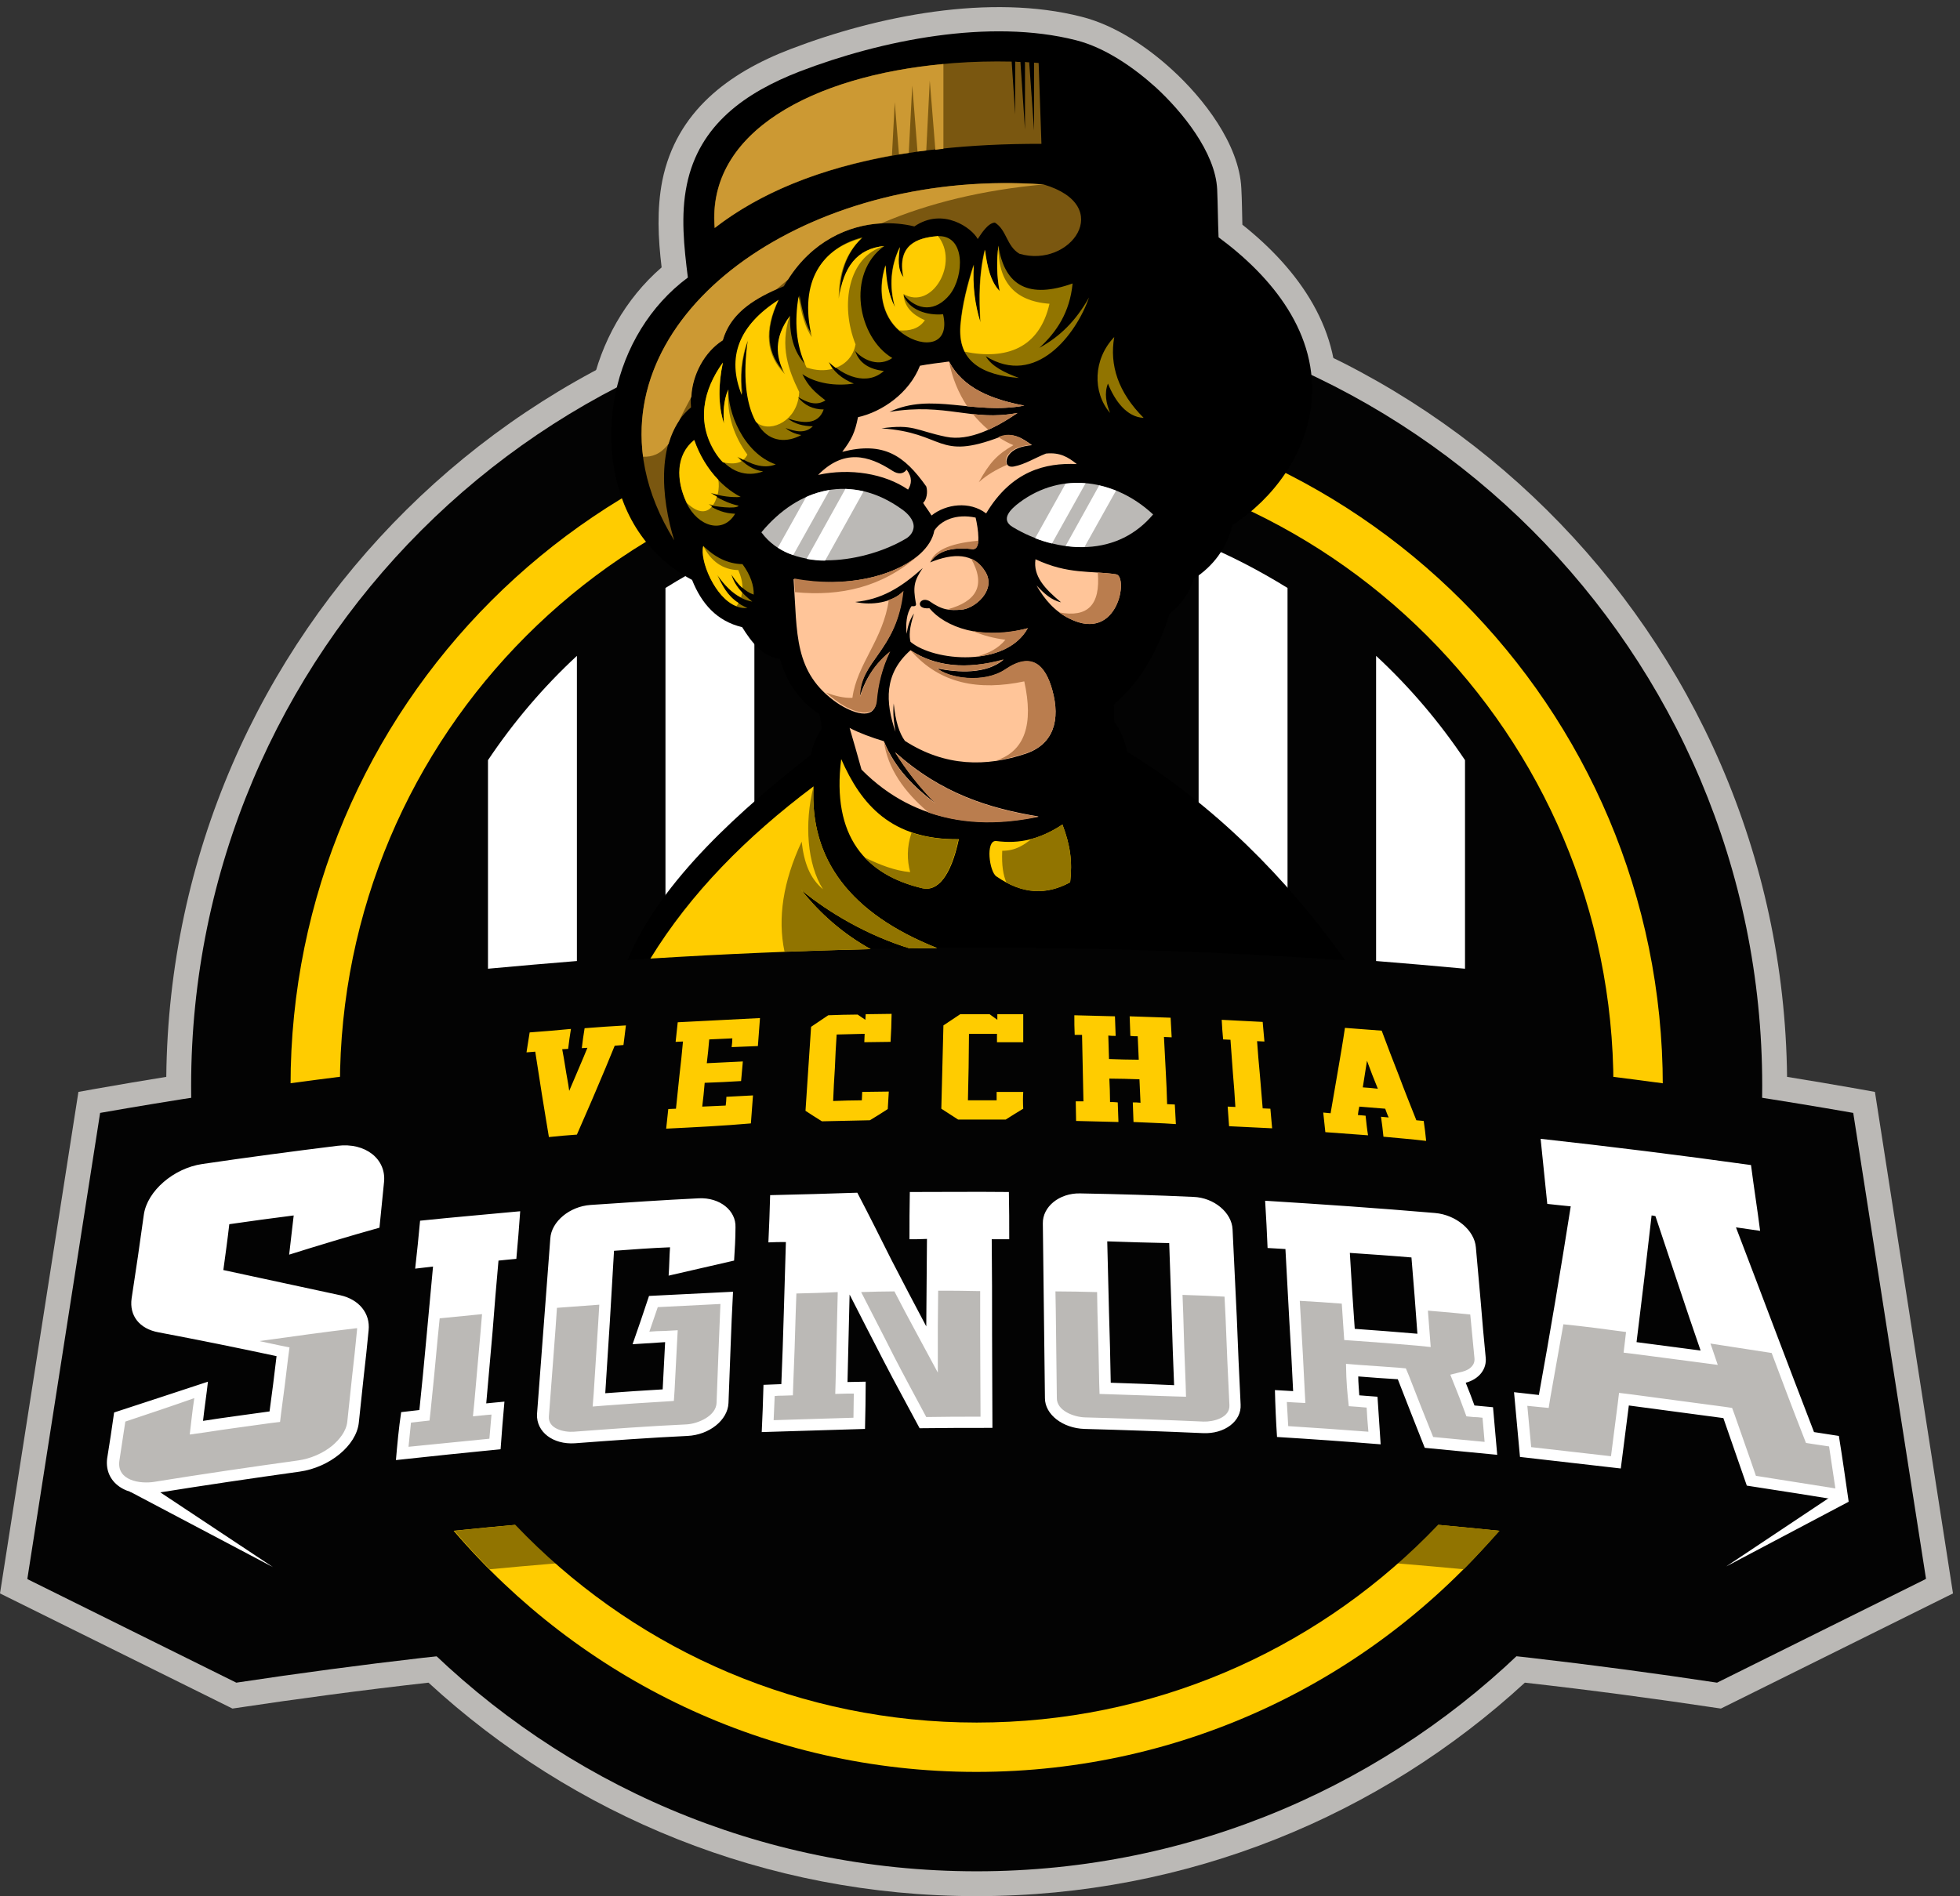 <?xml version="1.0" encoding="utf-8"?>
<!-- Generator: Adobe Illustrator 19.0.0, SVG Export Plug-In . SVG Version: 6.00 Build 0)  -->
<svg version="1.1" id="Layer_1" xmlns="http://www.w3.org/2000/svg" xmlns:xlink="http://www.w3.org/1999/xlink" x="0px" y="0px"
	 viewBox="0 0 559.9 541.8" style="enable-background:new 0 0 559.9 541.8;" xml:space="preserve">
<rect x="0" y="0" width="559.9" height="541.8" fill="#333333" stroke="none"/>
<style type="text/css">
	.st0{fill-rule:evenodd;clip-rule:evenodd;fill:#BBB9B6;}
	.st1{fill-rule:evenodd;clip-rule:evenodd;fill:#030303;}
	.st2{fill-rule:evenodd;clip-rule:evenodd;fill:#FFCC00;}
	.st3{fill-rule:evenodd;clip-rule:evenodd;fill:#917400;}
	.st4{fill-rule:evenodd;clip-rule:evenodd;fill:#FFFFFF;}
	.st5{fill-rule:evenodd;clip-rule:evenodd;fill:#4C4C4C;}
	.st6{fill:#FFCC00;}
	.st7{fill:#FFFFFF;}
	.st8{fill-rule:evenodd;clip-rule:evenodd;}
	.st9{fill-rule:evenodd;clip-rule:evenodd;fill:#7A5710;}
	.st10{fill-rule:evenodd;clip-rule:evenodd;fill:#CC9933;}
	.st11{fill-rule:evenodd;clip-rule:evenodd;fill:#FFC599;}
	.st12{fill-rule:evenodd;clip-rule:evenodd;fill:#BA7D4E;}
</style>
<path class="st0" d="M225.3,211.6c0.4-1.4,0.9-2.7,1.6-3.9c-4.3-3.7-7.5-8.2-9.6-13.5c-4.1-1.8-7.1-5-9.8-8.8
	c-7.1-2.5-12.1-7.7-15.3-14.6c-6.7-4-12.3-9.5-16.5-16.2c-8-12.9-9.8-28.8-6.8-43.4c2.8-13.4,9.7-25.8,20.1-34.8
	c-1-8.3-1.4-16.6,0.2-24.8c4-19.7,18.9-30.8,36.7-37.6c24.8-9.5,57-15.9,83.1-9.2c9.5,2.4,18.7,8.6,25.8,15.1
	c9,8.2,19.2,21.3,19.8,33.9c0.2,3.5,0.2,7,0.3,10.4c16.1,12.8,28.9,30.5,26.6,52.1c-1.7,15.4-11,29.2-23.5,38
	c-2.1,6.3-5.9,11.5-11.2,15.5c-1.5,3.7-3.7,6.8-6.6,9.5c-3.1,9.3-7.8,18-14.8,24.8c1.1,1.9,2,3.9,2.6,6c24.6,15.6,45,36.3,61.9,60.1
	l8.7,12.2l-15-1.1c-34.2-2.4-68.5-3.6-102.8-3.6c-33.8,0-67.5,1.1-101.2,3.5l-11.4,0.8l4.3-10.5
	C182.3,248.1,205.3,227.4,225.3,211.6"/>
<path class="st0" d="M557.9,455.3l-66.3,32.9c-18.6-2.8-37.3-5.3-56-7.4c-41.2,37.9-96.2,61-156.6,61c-60.4,0-115.4-23.1-156.6-61
	c-18.7,2.1-37.4,4.6-56,7.4L0,455.3l22.4-143.3l5-0.9c6.7-1.2,13.4-2.3,20.1-3.4C48.8,181,151.9,78.7,279,78.7
	c127,0,230.1,102.3,231.5,229c6.7,1.1,13.4,2.2,20.1,3.4l5,0.9L557.9,455.3z"/>
<path class="st1" d="M550.1,451.2l-59.6,29.6c-71.6-10.8-139.1-16.1-211.5-16.1c-72.5,0-139.9,5.3-211.5,16.1L7.8,451.2L279,322.5
	L550.1,451.2z"/>
<path class="st1" d="M279,85.8c124,0,224.4,100.5,224.4,224.4S402.9,534.7,279,534.7c-124,0-224.4-100.5-224.4-224.4
	S155,85.8,279,85.8"/>
<path class="st2" d="M428.2,437.4c-36,42.2-89.5,68.9-149.3,68.9c-59.8,0-113.3-26.8-149.3-68.9c49.6-5.1,99.4-7.6,149.3-7.6
	C328.8,429.8,378.7,432.3,428.2,437.4 M279,114.2C387.3,114.2,475,202,475,310.3c0,1.1,0,2.2,0,3.3c-64.9-8.8-130.5-13.2-196-13.2
	c-65.6,0-131.1,4.3-196,13.2c0-1.1,0-2.2,0-3.3C82.9,202,170.7,114.2,279,114.2z"/>
<path class="st3" d="M418.1,448.4c-46.2-4.4-92.7-6.6-139.1-6.6c-46.5,0-92.9,2.2-139.1,6.6c-3.5-3.5-6.9-7.2-10.1-11
	c49.6-5.1,99.4-7.6,149.3-7.6c49.9,0,99.7,2.5,149.3,7.6C425,441.2,421.6,444.9,418.1,448.4"/>
<path class="st1" d="M279,128.4c100.5,0,181.9,81.4,181.9,181.9c0,100.5-81.4,181.9-181.9,181.9c-100.5,0-181.9-81.4-181.9-181.9
	C97.1,209.8,178.5,128.4,279,128.4"/>
<path class="st4" d="M164.8,274.6c-8.5,0.7-16.9,1.4-25.4,2.2v-59.6c7.3-10.9,15.8-20.9,25.4-29.8V274.6z M215.5,271.5
	c-8.5,0.4-16.9,0.8-25.4,1.3V168c8-5,16.5-9.4,25.4-13V271.5z M266.3,270.2c-8.5,0.1-16.9,0.2-25.4,0.4V146.9
	c8.2-1.9,16.7-3.2,25.4-3.9V270.2z M393.1,187.4c9.6,8.9,18.1,18.9,25.4,29.8v59.6c-8.4-0.8-16.9-1.5-25.4-2.2V187.4z M342.4,155
	c8.9,3.6,17.3,8,25.4,13v104.9c-8.5-0.5-16.9-0.9-25.4-1.3V155z M291.6,143c8.7,0.6,17.1,1.9,25.4,3.9v123.7
	c-8.5-0.2-16.9-0.4-25.4-0.4V143z"/>
<path class="st5" d="M325.8,359.8c0.7-0.5,2.7-2.1,3.5-2.8c2.4-2.1,4.8-2.7,7.5-4.2c5.2-2.8,17.6,0.5,23.4,0.7
	c8.1,0.3,16-2.4,24-2.4c11.1,0.1,22.1,2.4,33.3,2.5c5.8,0.1,18.3-2.7,23.7,1.3c4,2.9,4.9,10.8,5.6,15.1c0.1,0.4-0.4,0.1-0.5,0
	c-3.6-2.2-7.2-5.3-11.4-5.9c-5.3-0.8-10.7-0.1-15.9-1c-4.4-0.7-8.5-2.8-12.8-3.8c-8.8-2.1-19.7,0.1-28.7,0.3
	c-9.7,0.2-19.3-0.9-28.9-1.3c-3.7-0.1-8.1,1.4-11.7,0.6L325.8,359.8C325.5,360,325.4,360,325.8,359.8L325.8,359.8z M125.2,359.1
	c-0.2,0.4,0.1-0.9,0.2-1.4c0.3-1.3,0.4-0.4,0.9-1.6c1.4-3.5,3.8-4.4,7.4-4.9c3.7-0.5,7,0.4,10.7,0.3c8-0.3,15.5-1.7,23.7-1.5
	c15.5,0.2,30.7,0.1,46.2,0.4c4.9,0.1,13.9-1.6,18.5,0.6c4.1,1.9,9.5,12.2,13.2,15.8c0.9,0.9,17.1,9.1,18.9,9.7
	c2.7,0.8,5.7,0.4,8.4,0.8c7.9,1.3,11.6,3.2,19.6,0.3c3.1-1.1,6.2-2.5,9.1-4c0.3-0.2,4.9-2.5,5-2.4c0,0.3-8.2,5.9-9.8,6.8
	c-11.6,7.4-23.1,3.1-36.6,2.6c-2.8-0.1-22-10.9-25.9-13.3c-2.6-1.6-5.6-7.6-8.6-8.6c-5.6-1.9-16.1,2.4-21.8,1.4
	c-3.5-0.6-6.5-2.6-10-3.1c-14.6-1.8-51.2-1.4-65.9,4.4L125.2,359.1z"/>
<path class="st1" d="M550.1,451.2L550.1,451.2L550.1,451.2L550.1,451.2z M28.6,318c82.5-14.5,166.5-21.7,250.4-21.6
	c83.9,0,167.8,7.1,250.4,21.6l20.8,133.2c-89.2-17-180.2-25.5-271.2-25.4c-91,0-181.9,8.4-271.2,25.4L28.6,318z M7.8,451.2
	L7.8,451.2L7.8,451.2L7.8,451.2z"/>
<polygon class="st4" points="78,447.8 36.9,426.1 44.4,425.5 "/>
<polygon class="st4" points="493.1,447.6 528.1,429.1 524,427 "/>
<path class="st6" d="M389.3,310.7c1.4,0.1,2.8,0.2,4.3,0.4c-0.5-1.3-1.1-2.7-1.6-4c-0.5-1.3-1-2.7-1.5-4c-0.2,1.3-0.4,2.6-0.6,3.8
	C389.7,308.1,389.5,309.4,389.3,310.7 M395.2,324.8c-0.2-1.9-0.4-3.8-0.7-5.7c0.7,0.1,1.4,0.1,2.2,0.2c-0.4-0.8-0.7-1.7-1-2.5
	c-2.5-0.2-4.9-0.4-7.4-0.6c-0.2,0.8-0.3,1.6-0.4,2.4c0.7,0.1,1.5,0.1,2.2,0.2c0.2,1.9,0.4,3.8,0.7,5.6c-4.1-0.3-8.2-0.6-12.2-0.9
	c-0.2-1.9-0.4-3.8-0.6-5.6c0.7,0.1,1.4,0.1,2.1,0.2c0.7-4.1,1.4-8.1,2.1-12.2c0.7-4.1,1.4-8.1,2-12.2c3.5,0.3,7,0.5,10.5,0.8
	c1.6,4.3,3.2,8.5,4.9,12.8c1.6,4.3,3.3,8.5,5,12.8c0.7,0.1,1.4,0.1,2.1,0.2c0.3,1.9,0.5,3.8,0.7,5.7
	C403.3,325.5,399.3,325.2,395.2,324.8z M351.1,321.8c-0.1-1.9-0.3-3.7-0.4-5.6c0.7,0,1.5,0.1,2.2,0.1c-0.2-3.2-0.4-6.4-0.7-9.6
	c-0.2-3.2-0.5-6.4-0.7-9.6c-0.7,0-1.4-0.1-2.1-0.1c-0.2-1.9-0.3-3.7-0.4-5.6c3.9,0.2,7.8,0.4,11.7,0.6c0.2,1.9,0.3,3.8,0.5,5.6
	c-0.7,0-1.4-0.1-2.1-0.1c0.2,3.2,0.5,6.4,0.8,9.6c0.3,3.2,0.5,6.4,0.8,9.6c0.7,0,1.4,0.1,2.2,0.1c0.2,1.9,0.3,3.7,0.5,5.6
	C359.2,322.2,355.2,322,351.1,321.8z M323.8,320.6c-0.1-1.9-0.1-3.7-0.2-5.6c0.7,0,1.4,0,2.2,0.1c-0.1-2.2-0.2-4.5-0.3-6.7
	c-2.9-0.1-5.7-0.2-8.6-0.2c0.1,2.2,0.2,4.5,0.2,6.7c0.7,0,1.5,0,2.2,0.1c0.1,1.9,0.1,3.7,0.2,5.6c-4-0.1-8.1-0.2-12.1-0.3
	c0-1.9-0.1-3.7-0.1-5.6c0.7,0,1.4,0,2.2,0c-0.1-3.2-0.1-6.4-0.2-9.5c-0.1-3.2-0.1-6.4-0.2-9.5c-0.7,0-1.4,0-2.1,0
	c-0.1-1.9-0.1-3.7-0.1-5.6c3.9,0.1,7.7,0.2,11.6,0.3c0.1,1.9,0.1,3.7,0.2,5.6c-0.7,0-1.4,0-2.1-0.1c0.1,2.2,0.1,4.5,0.2,6.7
	c2.8,0.1,5.6,0.2,8.5,0.2c-0.1-2.2-0.2-4.5-0.3-6.7c-0.7,0-1.4,0-2.1-0.1c-0.1-1.9-0.1-3.7-0.2-5.6c3.9,0.1,7.8,0.3,11.7,0.4
	c0.1,1.9,0.2,3.7,0.3,5.6c-0.7,0-1.5-0.1-2.2-0.1c0.2,3.2,0.3,6.4,0.5,9.6c0.2,3.2,0.3,6.4,0.4,9.6c0.7,0,1.5,0.1,2.2,0.1
	c0.1,1.9,0.2,3.7,0.3,5.6C331.9,320.9,327.8,320.8,323.8,320.6z M292.3,316.8c-1.7,1-3.4,2.1-5,3.1c-4.6,0-9.1,0-13.6,0
	c-1.6-1-3.2-2.1-4.8-3.1c0.1-4,0.2-8,0.3-11.9c0.1-4,0.2-8,0.3-11.9c1.6-1.1,3.2-2.1,4.8-3.2c2.8,0,5.6,0,8.4,0
	c0.7,0.5,1.5,1.1,2.2,1.6c0-0.5,0-1.1,0-1.6c2.4,0,4.9,0,7.4,0c0,1.3,0,2.7,0,4c0,1.3,0,2.7,0,4c-2.5,0-5,0-7.5,0c0-0.8,0-1.6,0-2.4
	c-2.7,0-5.3,0-8,0c0,3.2-0.1,6.4-0.1,9.5c-0.1,3.2-0.1,6.3-0.2,9.5c2.7,0,5.5,0,8.2,0c0-0.8,0-1.6,0-2.4c2.5,0,5,0,7.6,0
	C292.2,313.6,292.2,315.2,292.3,316.8z M253.6,316.9c-1.7,1.1-3.4,2.2-5.1,3.2c-4.6,0.1-9.1,0.2-13.7,0.3c-1.6-1-3.2-2-4.7-3
	c0.3-4,0.5-8,0.8-12c0.3-4,0.5-8,0.8-12c1.6-1.1,3.3-2.2,4.9-3.3c2.8-0.1,5.6-0.2,8.4-0.2c0.7,0.5,1.5,1,2.2,1.5
	c0-0.5,0.1-1.1,0.1-1.6c2.5,0,4.9-0.1,7.4-0.1c0,1.3-0.1,2.7-0.1,4c-0.1,1.3-0.1,2.7-0.2,4c-2.5,0-5,0.1-7.5,0.1
	c0-0.8,0.1-1.6,0.1-2.4c-2.7,0.1-5.3,0.1-8,0.2c-0.2,3.2-0.4,6.4-0.5,9.5c-0.2,3.2-0.4,6.4-0.5,9.5c2.7-0.1,5.5-0.2,8.2-0.2
	c0-0.8,0.1-1.6,0.1-2.4c2.5,0,5.1-0.1,7.6-0.1C253.8,313.7,253.7,315.3,253.6,316.9z M190.3,322.5c0.2-1.9,0.4-3.7,0.6-5.6
	c0.7,0,1.5-0.1,2.2-0.1c0.3-3.2,0.7-6.4,1-9.6c0.4-3.2,0.7-6.4,1-9.6c-0.7,0-1.4,0.1-2.1,0.1c0.2-1.9,0.4-3.7,0.6-5.6
	c7.9-0.4,15.7-0.8,23.5-1.2c-0.1,1.3-0.2,2.7-0.3,4c-0.1,1.3-0.2,2.7-0.3,4c-2.5,0.1-5,0.2-7.5,0.3c0.1-0.8,0.2-1.6,0.2-2.5
	c-2.2,0.1-4.4,0.2-6.6,0.3c-0.2,2.3-0.4,4.5-0.7,6.8c3.4-0.2,6.9-0.3,10.3-0.5c-0.2,1.9-0.3,3.8-0.5,5.6c-3.5,0.2-6.9,0.4-10.4,0.5
	c-0.2,2.3-0.4,4.5-0.7,6.8c2.2-0.1,4.5-0.2,6.7-0.3c0.1-0.8,0.2-1.6,0.2-2.5c2.5-0.1,5.1-0.3,7.6-0.4c-0.1,1.3-0.2,2.7-0.3,4
	c-0.1,1.3-0.2,2.7-0.3,4C206.6,321.7,198.4,322.1,190.3,322.5z M162.6,311.7c1-2.4,2-4.6,2.9-6.8c0.9-2.1,1.7-4,2.3-5.5
	c-0.6,0-1.1,0.1-1.6,0.1c0.2-1.9,0.5-3.8,0.8-5.7c3.9-0.3,7.9-0.6,11.8-0.8c-0.2,1.9-0.5,3.8-0.7,5.6c-0.8,0.1-1.7,0.1-2.5,0.2
	c-1.7,4.2-3.5,8.5-5.3,12.7c-1.8,4.3-3.7,8.5-5.5,12.7c-2.7,0.2-5.3,0.4-8,0.7c-0.7-4-1.3-8.1-2-12.2c-0.6-4.1-1.3-8.1-1.9-12.2
	c-0.8,0.1-1.6,0.1-2.5,0.2c0.3-1.9,0.6-3.8,0.9-5.7c3.9-0.3,7.9-0.6,11.8-1c-0.3,1.9-0.6,3.8-0.8,5.7c-0.6,0-1.1,0.1-1.7,0.1
	c0.3,1.5,0.6,3.3,0.9,5.2C161.8,307.1,162.3,309.3,162.6,311.7z"/>
<path class="st7" d="M387,379.7c-0.5-7.2-1-14.5-1.4-21.7c5.8,0.4,11.8,0.8,17.6,1.3c0.6,7.3,1.2,14.5,1.7,21.8
	C398.9,380.6,392.9,380.1,387,379.7 M364.8,410.6c9.8,0.6,19.7,1.3,29.6,2.1c-0.3-4.5-0.6-9-0.9-13.6c-1.7-0.1-3.5-0.3-5.2-0.4
	c-0.1-1.8-0.3-3.6-0.3-5.4c3.8,0.3,7.6,0.6,11.3,0.8c2.5,6.5,5.1,13,7.7,19.6c6.9,0.7,13.8,1.3,20.7,2c-0.4-4.5-0.8-9.1-1.2-13.6
	c-1.8-0.2-3.5-0.3-5.3-0.5c-0.8-2.2-1.6-4.3-2.5-6.5c3.8-1,6.1-3.9,5.7-7.3c-0.5-5.2-1-10.5-1.4-15.7c-0.5-5.2-0.9-10.5-1.4-15.7
	c-0.4-4.9-5.7-9.3-11.7-9.8c-16.3-1.4-32.4-2.5-48.5-3.5c0.3,4.5,0.5,9,0.7,13.5c1.6,0.1,3.3,0.2,5.1,0.3c0.4,6.8,0.7,13.6,1.1,20.3
	c0.4,6.8,0.8,13.5,1.1,20.3c-1.7-0.1-3.5-0.2-5.2-0.3C364.3,401.6,364.5,406.1,364.8,410.6z M317.3,395.1
	c-0.1-6.7-0.3-13.5-0.5-20.2c-0.2-6.7-0.3-13.5-0.5-20.2c5.9,0.2,11.8,0.4,17.7,0.5c0.2,6.7,0.5,13.5,0.7,20.3
	c0.2,6.7,0.4,13.5,0.7,20.3C329.3,395.5,323.3,395.3,317.3,395.1z M309.8,408.3c11.3,0.3,22.5,0.7,33.8,1.2
	c6.2,0.3,11.1-3.4,10.8-8.2c-0.4-8.3-0.8-16.7-1.1-25c-0.4-8.3-0.8-16.7-1.2-25c-0.2-4.8-5.3-9.1-11.2-9.3
	c-10.8-0.5-21.6-0.8-32.4-1c-5.9-0.1-10.7,3.8-10.6,8.6c0.1,8.3,0.2,16.6,0.3,25c0.1,8.3,0.2,16.6,0.3,24.9
	C298.5,404.2,303.6,408.1,309.8,408.3z M262.7,408.1c6.9-0.1,13.8-0.1,20.8-0.1c0-9-0.1-18-0.1-26.9c0-9,0-18-0.1-27
	c1.7,0,3.3,0,5,0c0-4.5,0-9-0.1-13.5c-9.4-0.1-18.8,0-28.3,0c-0.1,4.5-0.1,9-0.1,13.5c1.6,0,3.3,0,5-0.1c0,4.2-0.1,8.3-0.1,12.5
	c0,4.1-0.1,8.3-0.1,12.5c-3.4-6.4-6.7-12.7-10-19.1c-3.2-6.4-6.4-12.8-9.7-19.1c-8.3,0.3-16.6,0.5-24.9,0.7c-0.1,4.5-0.3,9-0.5,13.5
	c1.7-0.1,3.3-0.1,5-0.1c-0.2,6.7-0.4,13.5-0.6,20.3c-0.2,6.7-0.4,13.5-0.7,20.3c-1.7,0.1-3.4,0.1-5.1,0.2c-0.1,4.5-0.3,9-0.5,13.5
	c9.8-0.3,19.7-0.6,29.5-0.9c0.1-4.5,0.2-9,0.2-13.5c-1.7,0-3.4,0.1-5.2,0.1c0.1-4.1,0.2-8.3,0.3-12.5c0.1-4.2,0.2-8.3,0.3-12.5
	c3.2,6.3,6.5,12.7,9.8,19.1C255.8,395.4,259.3,401.7,262.7,408.1z M164.2,412.4c10.7-0.8,21.5-1.6,32.2-2.1
	c6.2-0.3,11.5-4.5,11.7-9.4c0.2-5.3,0.4-10.6,0.6-15.9c0.2-5.3,0.4-10.6,0.7-15.9c-8,0.4-16,0.8-24,1.2c-1.5,4.6-3.1,9.2-4.7,13.8
	c3.1-0.2,6.1-0.4,9.3-0.6c-0.2,4.5-0.5,9-0.7,13.5c-5.5,0.3-10.9,0.7-16.4,1.1c0.4-6.8,0.9-13.6,1.3-20.3c0.4-6.8,0.8-13.6,1.2-20.4
	c5.3-0.4,10.7-0.8,16-1c-0.2,2.7-0.2,5.4-0.4,8.1c6.2-1.4,12.5-2.9,18.7-4.3c0.2-3.1,0.4-6.3,0.4-9.5c0.2-4.8-4.5-8.6-10.5-8.3
	c-10.3,0.5-20.6,1.2-30.9,1.9c-5.9,0.4-11.2,4.7-11.5,9.6c-0.6,8.4-1.3,16.8-1.9,25.1c-0.6,8.4-1.3,16.8-1.9,25.1
	C153.2,409.2,158,412.8,164.2,412.4z M113.1,417.2c10-1.1,19.9-2.1,29.9-3.1c0.3-4.5,0.7-9.1,1.1-13.6c-1.8,0.2-3.5,0.3-5.2,0.5
	c0.6-6.8,1.2-13.6,1.8-20.4c0.5-6.8,1.1-13.6,1.7-20.4c1.6-0.2,3.3-0.3,5.1-0.5c0.4-4.5,0.8-9.1,1.1-13.6c-9.5,0.9-19,1.7-28.6,2.7
	c-0.4,4.6-0.9,9.1-1.4,13.7c1.7-0.2,3.4-0.4,5.1-0.6c-0.6,6.8-1.3,13.7-1.9,20.5c-0.6,6.8-1.3,13.7-2,20.5c-1.7,0.2-3.5,0.4-5.2,0.6
	C113.9,408.1,113.5,412.7,113.1,417.2z M467.5,383.5c0.7-6,1.5-12,2.2-18.1c0.7-6,1.4-12,2.1-18.1c0.3,0,0.7,0.1,1.1,0.2
	c2.1,6.4,4.3,12.8,6.4,19.2c2.1,6.4,4.3,12.8,6.5,19.2C479.7,385.1,473.6,384.3,467.5,383.5z M463,419.6c0.8-6,1.5-12,2.3-18
	c8.9,1.2,18,2.4,27,3.6c2.2,6.4,4.5,12.9,6.7,19.3c9.7,1.5,19.4,3,29.1,4.6c-0.9-6.3-1.8-12.6-2.8-18.8c-2.4-0.4-4.7-0.7-7.1-1.1
	c-3.8-9.8-7.5-19.6-11.2-29.3c-3.7-9.8-7.4-19.5-11.1-29.2c2.3,0.3,4.6,0.7,6.9,1c-0.8-6.3-1.8-12.5-2.6-18.8
	c-20.1-2.8-40.2-5.3-60.1-7.5c0.6,6.2,1.3,12.4,1.9,18.6c2.1,0.2,4.4,0.5,6.7,0.7c-1.4,9-2.9,18-4.4,27c-1.5,9-3.1,18-4.7,26.9
	c-2.4-0.3-4.7-0.5-7.1-0.8c0.6,6.2,1.1,12.3,1.7,18.5C443.9,417.4,453.4,418.5,463,419.6z M44.7,426.6c13.7-2.2,27.3-4.2,40.9-6.1
	c8.5-1.2,16.2-7.4,16.9-14c0.5-4.4,0.9-8.8,1.4-13.2c0.5-4.4,1-8.8,1.4-13.2c0.5-4.8-2.7-8.8-8.1-10c-11.2-2.4-22.3-4.8-33.4-7.2
	c0.6-4.4,1.2-8.7,1.7-13.1c6.1-0.9,12.2-1.7,18.4-2.5c-0.4,3.7-0.9,7.5-1.3,11.2c8.6-2.7,17.2-5.3,25.8-7.7c0.4-4.3,0.9-8.7,1.3-13
	c0.7-6.6-5.3-11.4-13.3-10.4c-12.9,1.6-25.7,3.3-38.6,5.2c-8.2,1.2-15.7,7.7-16.7,14.4c-0.6,4-1.1,8-1.7,12c-0.6,4-1.2,8-1.8,12
	c-0.7,4.9,2.2,8.7,7.7,9.7c11.1,2.1,22.5,4.4,33.7,6.8c-0.6,5.3-1.3,10.6-2,15.8c-6.3,0.9-12.7,1.7-19,2.7c0.4-3.7,1-7.5,1.4-11.2
	c-8.9,2.9-17.8,5.9-26.8,8.8c-0.6,4.4-1.3,8.8-2,13.2C29.8,423.6,36,428,44.7,426.6z"/>
<path class="st0" d="M390.4,402.2c-0.8-0.1-1.6-0.1-2.3-0.2l-2.8-0.2L385,399c-0.2-1.9-0.3-3.7-0.4-5.6l-0.1-3.7l3.7,0.3
	c3.8,0.3,7.6,0.5,11.3,0.8l2.1,0.2l0.8,1.9c2.3,5.9,4.6,11.8,7,17.7c4.9,0.5,9.8,0.9,14.7,1.4c-0.2-2.3-0.4-4.6-0.6-6.9
	c-0.9-0.1-1.7-0.2-2.6-0.2l-2-0.2l-0.7-1.9c-0.8-2.2-1.6-4.3-2.5-6.5l-1.4-3.5l3.6-0.9c1.8-0.5,3.5-1.7,3.3-3.8
	c-0.4-4.2-0.8-8.3-1.2-12.5c-4-0.4-8.1-0.8-12.1-1.1c0.2,2.2,0.3,4.3,0.5,6.5l0.3,3.9l-3.9-0.4c-5.9-0.5-11.9-1-17.9-1.4l-2.9-0.2
	l-0.2-2.9c-0.2-2.5-0.3-5-0.5-7.5c-4-0.3-8-0.6-12-0.8c0.1,1.7,0.2,3.5,0.3,5.2c0.4,6.8,0.8,13.6,1.1,20.3l0.2,3.7l-3.7-0.2
	c-0.5,0-1-0.1-1.6-0.1c0.1,2.3,0.3,4.6,0.4,6.9c7.6,0.5,15.3,1,22.9,1.6C390.7,406.8,390.5,404.5,390.4,402.2 M309.9,405
	c11.3,0.3,22.6,0.7,33.9,1.2c2.8,0.1,7.6-1.1,7.4-4.7c-0.4-8.3-0.8-16.7-1.1-25c-0.1-2-0.2-4-0.3-6c-4-0.2-8-0.4-12-0.5l0.2,5.3
	c0.2,6.8,0.4,13.5,0.7,20.3l0.1,3.5l-3.5-0.1c-6-0.2-12.1-0.4-18.1-0.6l-3.1-0.1l-0.1-3.1c-0.1-6.7-0.3-13.5-0.5-20.2
	c0-1.9-0.1-3.8-0.1-5.8c-4-0.1-8-0.2-11.9-0.2l0.1,5.5c0.1,8.3,0.2,16.6,0.3,24.9C301.8,403.1,306.8,404.9,309.9,405z M227.5,369.6
	l-0.2,5.7c-0.2,6.8-0.4,13.5-0.7,20.3l-0.1,3.1l-3.1,0.1c-0.7,0-1.4,0-2.1,0.1c-0.1,2.3-0.2,4.6-0.3,6.9c7.6-0.2,15.2-0.5,22.8-0.7
	c0-2.3,0.1-4.6,0.1-6.9c-0.6,0-1.2,0-1.8,0l-3.5,0.1l0.1-3.5c0.1-4.2,0.2-8.3,0.3-12.5c0.1-4.2,0.2-8.3,0.3-12.5l0-0.6
	C235.5,369.4,231.5,369.5,227.5,369.6z M268,368.8c0,3.4-0.1,6.9-0.1,10.3v13.1l-6.2-11.5c-2.1-3.9-4.2-7.8-6.2-11.7
	c-3.2,0-6.3,0.1-9.5,0.2c3.1,6.1,6.3,12.2,9.4,18.4c3,5.8,6.1,11.5,9.2,17.3c5.2-0.1,10.3-0.1,15.5-0.1c0-7.9-0.1-15.7-0.1-23.6
	c0-4.1,0-8.2,0-12.3l-1.1,0C275.3,368.8,271.7,368.8,268,368.8z M187.9,373.5c-0.8,2.3-1.6,4.7-2.4,7c1.5-0.1,2.9-0.2,4.4-0.2
	l3.7-0.2l-0.2,3.7c-0.2,4.5-0.5,9-0.7,13.5l-0.2,3l-3,0.2c-5.5,0.3-10.9,0.7-16.4,1.1l-3.8,0.3l0.3-3.8c0.4-6.8,0.9-13.5,1.3-20.3
	l0.3-5c-4,0.3-8.1,0.6-12.1,0.9c-0.1,2-0.3,3.9-0.4,5.9c-0.6,8.4-1.3,16.8-1.9,25.1c-0.3,3.6,4.4,4.6,7.1,4.4
	c10.7-0.8,21.5-1.6,32.3-2.1c3.2-0.2,8.4-2.4,8.5-6.2c0.2-5.3,0.4-10.6,0.6-15.9c0.2-4.1,0.3-8.2,0.5-12.3
	C199.9,372.9,193.9,373.2,187.9,373.5z M139.8,411.1c0.2-2.3,0.4-4.6,0.6-6.9c-0.4,0-0.9,0.1-1.3,0.1l-4,0.4l0.4-4
	c0.6-6.8,1.2-13.6,1.8-20.4l0.4-4.8c-4,0.4-8.1,0.8-12.1,1.2c-0.2,2-0.4,4-0.6,6c-0.6,6.8-1.3,13.7-2,20.5l-0.3,2.7l-2.7,0.3
	c-0.9,0.1-1.7,0.2-2.6,0.3c-0.2,2.3-0.5,4.6-0.7,6.9C124.4,412.6,132.1,411.9,139.8,411.1z M446.6,378.4c-1.2,6.9-2.5,13.9-3.7,20.8
	l-0.5,3.1l-3.1-0.3c-1-0.1-2-0.2-3-0.3c0.4,3.9,0.7,7.8,1.1,11.8c7.6,0.9,15.2,1.7,22.8,2.6c0.6-4.9,1.3-9.9,1.9-14.8l0.4-3.3
	l3.3,0.4c9,1.2,18,2.4,27,3.6l2,0.3l0.7,1.9c2,5.8,4.1,11.6,6.1,17.5c7.6,1.2,15.1,2.4,22.7,3.6c-0.6-4-1.2-8-1.8-12
	c-1.6-0.2-3.1-0.5-4.7-0.7l-1.9-0.3l-0.7-1.8c-3.1-7.9-6.1-15.9-9.1-23.9c-5.8-0.9-11.6-1.8-17.5-2.7l0.4,1.1l1.7,5l-5.3-0.7
	c-6.1-0.8-12.2-1.6-18.3-2.4l-3.3-0.4l0.4-3.3l0.3-2.6C458.6,379.8,452.6,379,446.6,378.4z M35.8,406.2c-0.6,3.7-1.1,7.5-1.7,11.2
	c-0.8,5.7,6,6.7,10.1,6c13.6-2.2,27.3-4.2,41-6.1c3.5-0.5,7-2,9.7-4.2c2-1.7,4-4.1,4.3-6.8c0.5-4.4,0.9-8.8,1.4-13.2
	c0.5-4.4,1-8.8,1.4-13.2c0-0.1,0-0.2,0-0.4c-9.3,1.1-18.6,2.4-27.9,3.7c1.9,0.4,3.7,0.8,5.6,1.2l3,0.6l-0.4,3
	c-0.6,5.3-1.3,10.6-2,15.8l-0.3,2.5l-2.5,0.3c-6.3,0.9-12.7,1.7-19,2.7l-4.3,0.6l0.5-4.3c0.2-2,0.5-4,0.8-6.1
	C49,401.8,42.4,404,35.8,406.2z"/>
<path class="st8" d="M341,165.4c-1.3,4.2-3.5,7.2-6.9,10c-3.1,9.9-8,19.2-15.9,25.9c0,1.6,0.1,3.3,0.1,4.9c1.9,2.6,3,5.5,3.7,8.6
	c24.9,15.3,45.4,35.9,62.3,59.6c-34.4-2.4-68.9-3.6-103.3-3.6c-33.9,0-67.9,1.1-101.7,3.5c9.4-22.9,33.2-43.6,52.3-58.6
	c0.6-2.7,1.6-5.2,3.2-7.6c-0.2-1.3-0.4-2.6-0.7-4c-5.8-3.8-9.4-9.2-11.3-15.8c-5.1-0.8-8.1-4.8-10.8-9.1
	c-7.2-1.7-11.6-6.7-14.3-13.5c-6.6-3.5-12-8.5-16-14.9c-7-11.3-8.5-25.4-5.9-38.3c2.7-13.1,9.9-25.2,20.7-33.2
	c-1.1-8.7-2.1-17.8-0.3-26.5c3.5-17.2,16.8-26.4,32.3-32.4c23.2-8.9,54.2-15.2,78.9-8.9c8.3,2.1,16.5,7.8,22.8,13.5
	c7.4,6.8,17,18.5,17.5,29.1c0.2,4.6,0.2,9.1,0.4,13.7c15.3,11.3,28.7,27.6,26.5,47.8c-1.6,14.1-10.7,26.8-22.5,34.4
	C350.4,156.6,346.7,161.7,341,165.4"/>
<path class="st0" d="M329.4,147c-10.6-9.9-25.9-12.6-38.2-3.4c-2.4,1.8-5.6,4.8-1.9,7c6.3,3.8,14,6.1,21.3,5.7
	C318.2,155.9,324.6,152.7,329.4,147"/>
<path class="st4" d="M310.1,138.1c-1.9-0.2-3.8-0.1-5.7,0.1l-8.7,15.6c1.6,0.6,3.1,1.1,4.8,1.5L310.1,138.1z M318.8,140.2
	c-1.6-0.6-3.1-1.1-4.8-1.5l-9.6,17.3c1.8,0.2,3.6,0.4,5.4,0.3L318.8,140.2z"/>
<path class="st0" d="M217.5,152.1c8.9,12.2,30.1,8.5,41.3,1.8c1.2-0.7,2.1-1.9,2.2-3.3c0.1-2.1-1.8-4-3.4-5.1
	C243.3,135.2,228.1,139.3,217.5,152.1"/>
<path class="st4" d="M230.4,159.7c1.7,0.3,3.5,0.5,5.3,0.5l11-19.8c-1.8-0.4-3.5-0.6-5.2-0.7L230.4,159.7z M222.2,156.5
	c1.4,0.9,2.8,1.6,4.4,2.1L237,140c-2.3,0.4-4.5,1-6.7,2L222.2,156.5z"/>
<path class="st3" d="M200.9,156c3.2,3.1,6.8,5.1,11.2,5.2c2.3,3.1,3.3,6.2,3.2,8.7c-2.6-0.9-4.6-3.1-6.3-5.7c0.8,3,3,5.4,5.9,7.7
	c-4-0.7-7.2-3.6-9.9-7.5c1.7,3.7,3.6,7.3,8.5,9.3C205.9,174.6,199.6,160.8,200.9,156 M198.4,125.9c2.3,6.8,7.2,13,13.2,16.1
	c-2.5,0.2-5.5-0.2-8.6-1.1c2.5,1.7,5.2,3,8,3.6c-0.6,1.1-7.1,0.2-8.7-0.3c2.3,1.6,4.8,2.5,7.7,2.6c-3.4,5.8-10.6,3.8-13.9-3.1
	C193.2,137.3,193.1,130.2,198.4,125.9z M206.5,103.6c-1.3,6.2-1.4,12.1,0.3,17.4c-0.1-3.1-0.2-6.3,1.3-9.7
	c-0.3,6.1,4.1,18.1,13.5,21.4c-3.6,1.4-7.2-0.1-10.9-2.3c2,2.2,4.3,3.9,7.3,4.3c-4.6,1.7-9.8,0.4-13.5-5.5
	C198.9,120.7,200.8,111.5,206.5,103.6z M252.6,70.3c-11,7.9-7.5,26.2,2.3,32c-3.6,2.5-8,0.9-10.6-2c1.1,3.3,3.8,5.2,8.2,5.7
	c-4.9,4.4-11.7,1.4-15.7-2.7c1.1,2.8,3.8,5,7.1,6.3c-5.1,0.8-10.8,0-14.7-2.7c1.7,3.5,3.5,5.1,6.6,7.5c-2.6,1.7-5.3,0.6-7.9-1
	c1.8,2.4,4.4,3.6,7.4,3.6c-1.6,4.6-6.2,3.9-10.2,2.6c1.8,1.5,4.4,2.2,7.1,2.2c-2.2,2.2-5,1.5-7.8,0.5c1.2,1,2.7,1.7,4.5,2
	c-4,2.2-8.8,2.1-11.9-2.3c-3.6-5.2-4.9-14-3.2-24.9c-2,5.3-2.3,10.5-1.7,15.6c-4.4-10.9-0.8-19.9,10.4-27.1
	c-4.2,8.8-3.4,15.7,1.9,21.1c-2.8-5.1-3.1-10.6,1.3-16.5c-0.2,6.5,1.5,11.3,5,14.5c-3.2-6.6-3.4-13.4-2.3-20.3
	c0.8,4.8,1.9,9,3.8,11.6c-3.8-16.2,3.2-25.4,14.2-28.2c-4.6,4.3-6.6,10.4-6.5,17.2C240.9,76.4,244.8,71,252.6,70.3z M285.2,70.2
	c1.8,11.7,8.9,15.2,21.2,10.8c-0.8,8.3-4.6,13.9-9.5,18.4c6-3.3,10.4-7.7,14.2-14.4c-3.7,10.6-15.2,25.7-29.5,16.8
	c1.7,2.9,5.4,4.7,9.5,6.2c-10.3-0.8-17.6-4.6-16.8-15c0.5-5.9,2-11.7,3.8-17.4c-0.4,5.8,0.3,11.3,1.9,16.4
	c-0.4-6.9-0.4-13.8,1.3-20.7c0.6,4.8,1.6,9.1,4.2,11.8C284.7,78.9,284.7,74.6,285.2,70.2z M267.6,67.5c8.3-0.7,7.9,11.4,3.7,16.7
	c-3.9,4.8-9.1,4.9-13.3-0.1c1.5,4.5,6.9,6.1,11.4,5.7c2.1,9.1-5.6,9.7-11.4,5.6c-5.6-3.9-7.7-11.5-5.1-19.6c0.2,4.4,0.8,8.4,2.7,12
	c-1.7-6.1-1.2-11.8,1.4-17.2c-0.5,3.3-0.7,6.4,1,8.6C256.1,69.9,262.1,67.9,267.6,67.5z M318.3,96.3c-1.4,8,1.1,15.8,8.4,23.1
	c-4.8-0.2-8.2-4.8-10.2-9.8c-1.1,2.8-0.5,5.6,0.6,8.4C312,112,312.3,102.6,318.3,96.3z"/>
<path class="st2" d="M267.9,67.4c6.3,7.7-1.7,21.4-9.8,16.6c0.2,3.8,2.7,6,6.1,7.5c-1.7,2.5-4.4,3.1-7.3,2.9
	c-4.7-4.1-6.3-11.2-3.9-18.6c0.2,4.4,0.8,8.4,2.7,12c-1.7-6.1-1.2-11.8,1.4-17.2c-0.5,3.3-0.7,6.4,1,8.6c-1.9-9.3,4-11.2,9.5-11.7
	C267.7,67.5,267.8,67.4,267.9,67.4 M200.9,156c2.2,4.4,5.6,6.8,10,6.9c0.8,1.8,1.2,3.5,1.2,5.1c-1.2-1-2.2-2.4-3.2-3.9
	c0.5,1.9,1.6,3.6,3.1,5.2c-0.1,0.5-0.2,1-0.3,1.4c-2.6-1.3-4.8-3.6-6.8-6.4c1.4,3,2.9,6,6.1,8c-0.2,0.3-0.4,0.6-0.6,0.9
	C204.3,171,199.8,160.1,200.9,156z M205.2,137.1L205.2,137.1c0.2,1.1,0.2,2.7-0.2,4.2c-0.7-0.1-1.3-0.3-2-0.5
	c0.6,0.4,1.2,0.8,1.8,1.1c-0.3,0.9-0.6,1.7-1.1,2.4c-0.6-0.1-1-0.2-1.3-0.3c0.3,0.2,0.7,0.5,1,0.7c-1.4,1.8-3.8,2.2-7.1-0.9
	l-0.2-0.3c-3-6.3-3.1-13.5,2.2-17.8C199.8,130,202.2,134,205.2,137.1z M208,111.3c-0.4,7.6,1.8,13.5,5.5,18.6
	c-0.3,0.6-0.7,1.1-1.2,1.5c-0.6-0.3-1.1-0.6-1.7-0.9c0.4,0.4,0.8,0.9,1.2,1.3c-1.2,0.7-3,0.8-5.3,0.3c-0.8-0.8-1.5-1.7-2.2-2.8
	c-5.4-8.6-3.5-17.8,2.2-25.7c-1.3,6.2-1.4,12.1,0.3,17.4C206.6,117.9,206.6,114.7,208,111.3z M225.5,90.5
	c-2.7,8.6-0.3,15.2,2.8,21.5c0,0.6-0.1,1.2-0.2,1.7l-0.3-0.2c0.1,0.1,0.2,0.2,0.3,0.3c-1.3,7.2-8.8,10-12.2,6.7
	c-2.9-5.3-3.7-13.4-2.3-23.2c-2,5.3-2.3,10.5-1.7,15.6c-4.4-10.9-0.8-19.9,10.4-27.1c-4.2,8.8-3.4,15.7,1.9,21.1
	C221.5,101.9,221.1,96.5,225.5,90.5z M252.6,70.3c-10.3,3-12.7,16.8-8.2,28.1c-0.6,3.3-2.8,5.7-5.7,6.7c-0.7-0.5-1.4-1.1-2-1.7
	c0.3,0.7,0.7,1.4,1.1,2c-2.2,0.6-4.8,0.5-7.4-0.4c-3.2-6.6-3.4-13.4-2.3-20.3c0.8,4.8,1.9,9,3.8,11.6c-3.8-16.2,3.2-25.4,14.2-28.2
	c-4.6,4.3-6.6,10.4-6.5,17.2C240.9,76.4,244.8,71,252.6,70.3z M285.2,70.2c-0.1,9.7,4,15.8,14.6,16.6c-2.9,12.7-12.3,16.1-24.2,13.7
	c-1-2-1.4-4.4-1.2-7.4c0.5-5.9,2-11.7,3.8-17.4c-0.4,5.8,0.3,11.3,1.9,16.4c-0.4-6.9-0.4-13.8,1.3-20.7c0.6,4.8,1.6,9.1,4.2,11.8
	C284.7,78.9,284.7,74.6,285.2,70.2z"/>
<path class="st9" d="M204.1,65.2C225,49,256.2,41,297.5,41.1c-0.3-8.6-0.5-14.6-0.8-23.1c-0.4,0-0.8-0.1-1.3-0.1v19.4l-1.4-19.5
	c-0.4,0-0.8,0-1.2-0.1V37l-1.3-19.3c-0.5,0-1,0-1.5-0.1v15.1l-1-15.1C244.3,16.6,201.4,32.7,204.1,65.2 M192.6,154.4
	c-34-54.8,30.2-107.1,105.5-101.7c20.7,6.1,7.6,24.1-6.9,19.8c-3.7-2.2-3.6-6.8-7-8.9c-2,0.1-3.9,3.2-4.9,4.7
	c-1.6-3.1-9.9-9.2-18.1-3.6c-11.8-2.9-28.1,0.7-37.3,17.1c-8.1,3.3-15.2,7.4-17.5,15.5c-6,3.8-9.7,11.8-9,19.1
	C187.1,124.9,188.9,142.5,192.6,154.4z"/>
<path class="st10" d="M269.5,18.3v24.2c-0.8,0.1-1.5,0.2-2.3,0.3l-1.6-19.8L264.6,43c-0.8,0.1-1.7,0.2-2.5,0.3l-1.5-18.9l-1,19.3
	c-0.9,0.1-1.8,0.3-2.8,0.4l-1.2-14.9l-0.8,15.2c-20.8,3.8-37.7,10.7-50.6,20.7C201.8,37.5,232.6,21.7,269.5,18.3 M183.7,130.5
	c-5.9-45.1,50.2-82.4,114.4-77.8c-17.3,1.6-32.8,5.3-46.3,11.1c-9.5,0.5-19.8,5.2-26.7,16.1c-1.1,0.9-2.2,1.8-3.2,2.7
	c-7.2,3.2-13.3,7.3-15.4,14.6c-5.2,3.3-8.7,9.8-9,16.2c-1.2,2.2-2.4,4.5-3.5,6.8c-1.3,2-2.3,4.2-3,6.6l0,0
	C188.7,129.8,186.3,130.6,183.7,130.5z"/>
<path class="st11" d="M260.1,185.8c7,4.6,15.9,5.6,26.6,2.7c-5,4.2-13,3.7-19,2.5c3.2,2.7,13.2,4.5,19.5,0.3
	c7.5-5.1,11.4-1.3,13.4,5.9c2.4,8.6,0.3,15.4-7.4,18.1c-11.5,3.9-23.2,3.8-34.7-3.6c-1.6-2.2-2.7-5.6-3.2-10.7
	c-0.3,3,0.1,5.6,0.5,8.1C252.9,200.6,252.5,192.5,260.1,185.8 M295.8,159.8c9.4,4.4,15.5,3.2,23,4.3c3.6,0.5,0.7,19.6-13.2,12.7
	c-4.3-2.1-7.2-5.5-9.5-9.5c2.1,2.2,4.2,4.2,7,4.8C298.4,168.2,295.1,164.6,295.8,159.8z M266.9,151.6c1.9-2.9,6.2-4.9,11.8-3.7
	c0.7,3,1.7,9.3-0.9,9c-4.4-0.5-9.5-0.2-12.1,3.8c6.6-2.7,12.4-2.8,15.8,2.7c3.2,5.3-3.1,10.5-6.8,10.8c-3.4,0.3-5.5,0.2-9.3-2.5
	c-2.8-1.4-4.2,2.5,0.1,2.1c4.5,5.4,15,9.3,28.1,5.7c-6.3,11.3-26.8,9.5-33.5,3.9c-0.4-1.7-0.4-3.8,1-8.1c-1.3,1.8-1.8,3.8-2.1,5.8
	c-0.3-2.6-0.1-5.8,1.4-7.9c0.9,0.1,1.5,0,1.2-1c-0.8-4.6-0.5-6.2,2-9.9c-6.3,5.7-11.9,9-19.3,9.7c4.8,1.1,10.6,0.1,13.6-2.9
	c-1.8,17.2-12.3,19.6-12.4,30.3c1.2-3.8,3.3-8.7,8.6-13c-2.3,4.8-3.4,9.5-3.8,14.1c-0.5,5.6-6.9,3.2-11.1,0.4
	c-12.6-8.7-11.4-20-12.5-35.4C247.7,169.1,265.2,161,266.9,151.6z M271.1,103.3c4,7.6,12.1,10.8,21.5,12.6
	c-14.6,2.7-26.5-3.9-38.5,1.8c16.3-2.7,23.2,2.8,36.6,0.3c-6.2,4.2-13.8,8.2-20.5,6.8c-8.6-1.8-9.3-3.7-18.4-2.4
	c18.2,1.2,15.7,9.4,34,2.4c3.7-1.4,6.5,0.6,9,2.4c-3.1,0.3-5.4,1.1-6.6,2.8c-1.3,1.9-0.7,3.7,1.4,3.3c3.2-0.6,6.1-2.5,9.2-3.7
	c4-0.4,6.3,1,8.8,3c-8.9-0.4-18.6,1.9-25.9,14.1c-4.7-3.6-11.5-2.7-15.6,0.6c-0.7-1.2-1.8-2.6-2.4-3.6c1-0.9,1.4-3.1,0.9-4.7
	c-6.3-8.9-12.2-12.9-24-9.9c2.7-3.6,3.6-5.4,4.5-9.9c6.8-1.5,14.6-6.8,17.7-14.7C265.4,104,268.2,103.7,271.1,103.3z M233.7,135.7
	c7.3-7.4,14.3-5.7,21.2-1.2c1.7,1.1,3.1,1,4.1-0.3c1.7,2.3,1.4,4.1,0.4,5.7C252.7,135.3,242.8,133.7,233.7,135.7z M242.7,208
	c2.9,1.5,6.2,2.7,9.8,3.8c3.1,7.7,8.6,13.1,14.7,17.7c-4.7-4.8-8.5-9.7-11.5-14.6c13.2,11.9,27,16.1,41,18.4
	c-15.2,3.2-34.7,2.7-50.6-13.4C245,216,243.9,212,242.7,208z"/>
<path class="st12" d="M253.9,171.4c-1.6,11.4-9.1,18.3-10.4,28c-2.3,0.1-4.9-0.5-7.5-1.5c1,0.9,2.1,1.8,3.4,2.7
	c4.1,2.9,10.6,5.2,11.1-0.4c0.4-4.6,1.5-9.3,3.8-14.1c-5.4,4.3-7.4,9.3-8.6,13c0.1-10.6,10.6-13.1,12.4-30.3
	C256.9,170.1,255.5,170.9,253.9,171.4"/>
<path class="st12" d="M260.1,185.8c8.4,9.7,19.6,11.6,32.5,8.9c2.7,12.2,0.2,19.9-8,22.6c2.9-0.4,5.7-1.2,8.6-2.1
	c7.7-2.6,9.8-9.5,7.4-18.1c-2-7.2-5.9-11-13.4-5.9c-6.2,4.2-16.3,2.5-19.5-0.3c6,1.3,14,1.7,19-2.5
	C275.9,191.4,267.1,190.5,260.1,185.8 M277.8,180.3L277.8,180.3c3.1,1.3,6.2,2.1,9.4,2.5c-2,2.5-4.9,3.9-8.1,4.8
	c6-0.6,11.7-3,14.5-8.1C287.7,181,282.4,181.1,277.8,180.3z M277.4,159.6c4.4,7.8,1.4,12.3-6.7,14.5c1.3,0.2,2.5,0.2,4,0.1
	c3.7-0.3,10-5.5,6.8-10.8C280.4,161.5,279,160.3,277.4,159.6z M279.5,154.5c-8.9,0.8-12.7,3.1-13.8,6.2c2.6-4,7.7-4.3,12.1-3.8
	C279,157,279.4,155.9,279.5,154.5z M262.1,158.9L262.1,158.9c-10,8.8-21.9,11.6-35,10.3c-0.1-1.3-0.2-2.6-0.2-3.9
	C241.9,168.1,255.2,164.6,262.1,158.9z M252.5,211.9c3.1,7.7,8.6,13.1,14.7,17.7c-4.7-4.8-8.5-9.7-11.5-14.6
	c13.2,11.9,27,16.1,41,18.4c-9.5,2-20.5,2.6-31.4-1.2C258.3,226.3,253.6,219.6,252.5,211.9z"/>
<path class="st12" d="M313.6,163.6c0.8,9.4-3,12.9-11,11.4c0.9,0.7,1.9,1.3,3,1.8c13.9,6.9,16.8-12.2,13.2-12.7
	C317,163.8,315.3,163.7,313.6,163.6 M285.2,124.9c1.4,0.9,2.8,1.7,4.3,2.3c-4.7,2.7-6.8,5-9.9,10.6c2.3-2.1,5.1-3.7,8.1-5
	c-0.6-0.6-0.5-1.8,0.3-2.9c1.2-1.7,3.5-2.5,6.6-2.8c-2.5-1.7-5.3-3.8-9-2.4L285.2,124.9z M277.9,118.3c1.3,1.6,2.8,3.1,4.4,4.5
	c2.9-1.3,5.7-3,8.3-4.8C285.8,118.9,281.8,118.8,277.9,118.3z M271.1,103.3c0.9,4.7,2.7,9,5.2,12.8c5.1,0.5,10.5,0.9,16.3-0.2
	C283.1,114.1,275.1,110.9,271.1,103.3z"/>
<path class="st2" d="M303.5,235.6c2.2,5.8,2.9,10.5,2.2,16.5c-6.8,3.7-13.6,3.5-21.1-1.7c-2-1.4-3.1-10.2-0.1-10.1
	C291.3,241.2,297.1,239.8,303.5,235.6"/>
<path class="st2" d="M240.3,216.9c5.7,13,14.3,23.1,33.6,22.9c-2.3,10.8-6.2,15-10.4,14C247.3,250,237.5,239,240.3,216.9"/>
<path class="st2" d="M232.4,224.7c-1.1,20.8,10.4,36.3,35.3,46.2c-2.6,0-5.2,0.1-7.8,0.1c-12-3.7-23-10.1-31-16.7
	c5.4,6.8,11.9,12.5,19.8,16.9c-21,0.5-42,1.4-62.9,2.7C197.2,255.3,213.2,239.1,232.4,224.7"/>
<path class="st3" d="M232.4,224.7c-1.1,20.8,10.4,36.3,35.3,46.2c-2.6,0-5.2,0.1-7.8,0.1c-12-3.7-23-10.1-31-16.7
	c5.4,6.8,11.9,12.5,19.8,16.9c-8.2,0.2-16.4,0.4-24.6,0.7c-2-9.6-0.4-20,4.9-31.4c0.7,6,2.3,10.4,6.1,13.6
	C230.6,247,229.7,235.3,232.4,224.7 M260.4,237.9c3.8,1.3,8.2,2,13.4,1.9c-2.3,10.8-6.2,15-10.4,14c-6.7-1.6-12.3-4.4-16.4-8.8
	c4.3,2.1,8.6,3.8,13,4.2C259.1,245.8,259,242.1,260.4,237.9L260.4,237.9z M303.5,235.6c2.2,5.8,2.9,10.5,2.2,16.5
	c-5.9,3.2-11.8,3.5-18.2,0.1c-0.9-2.1-1.4-4.9-1.2-9.1c3.9,0,6.2-1.7,8.4-3.4v0C297.6,238.9,300.5,237.6,303.5,235.6z"/>
</svg>
